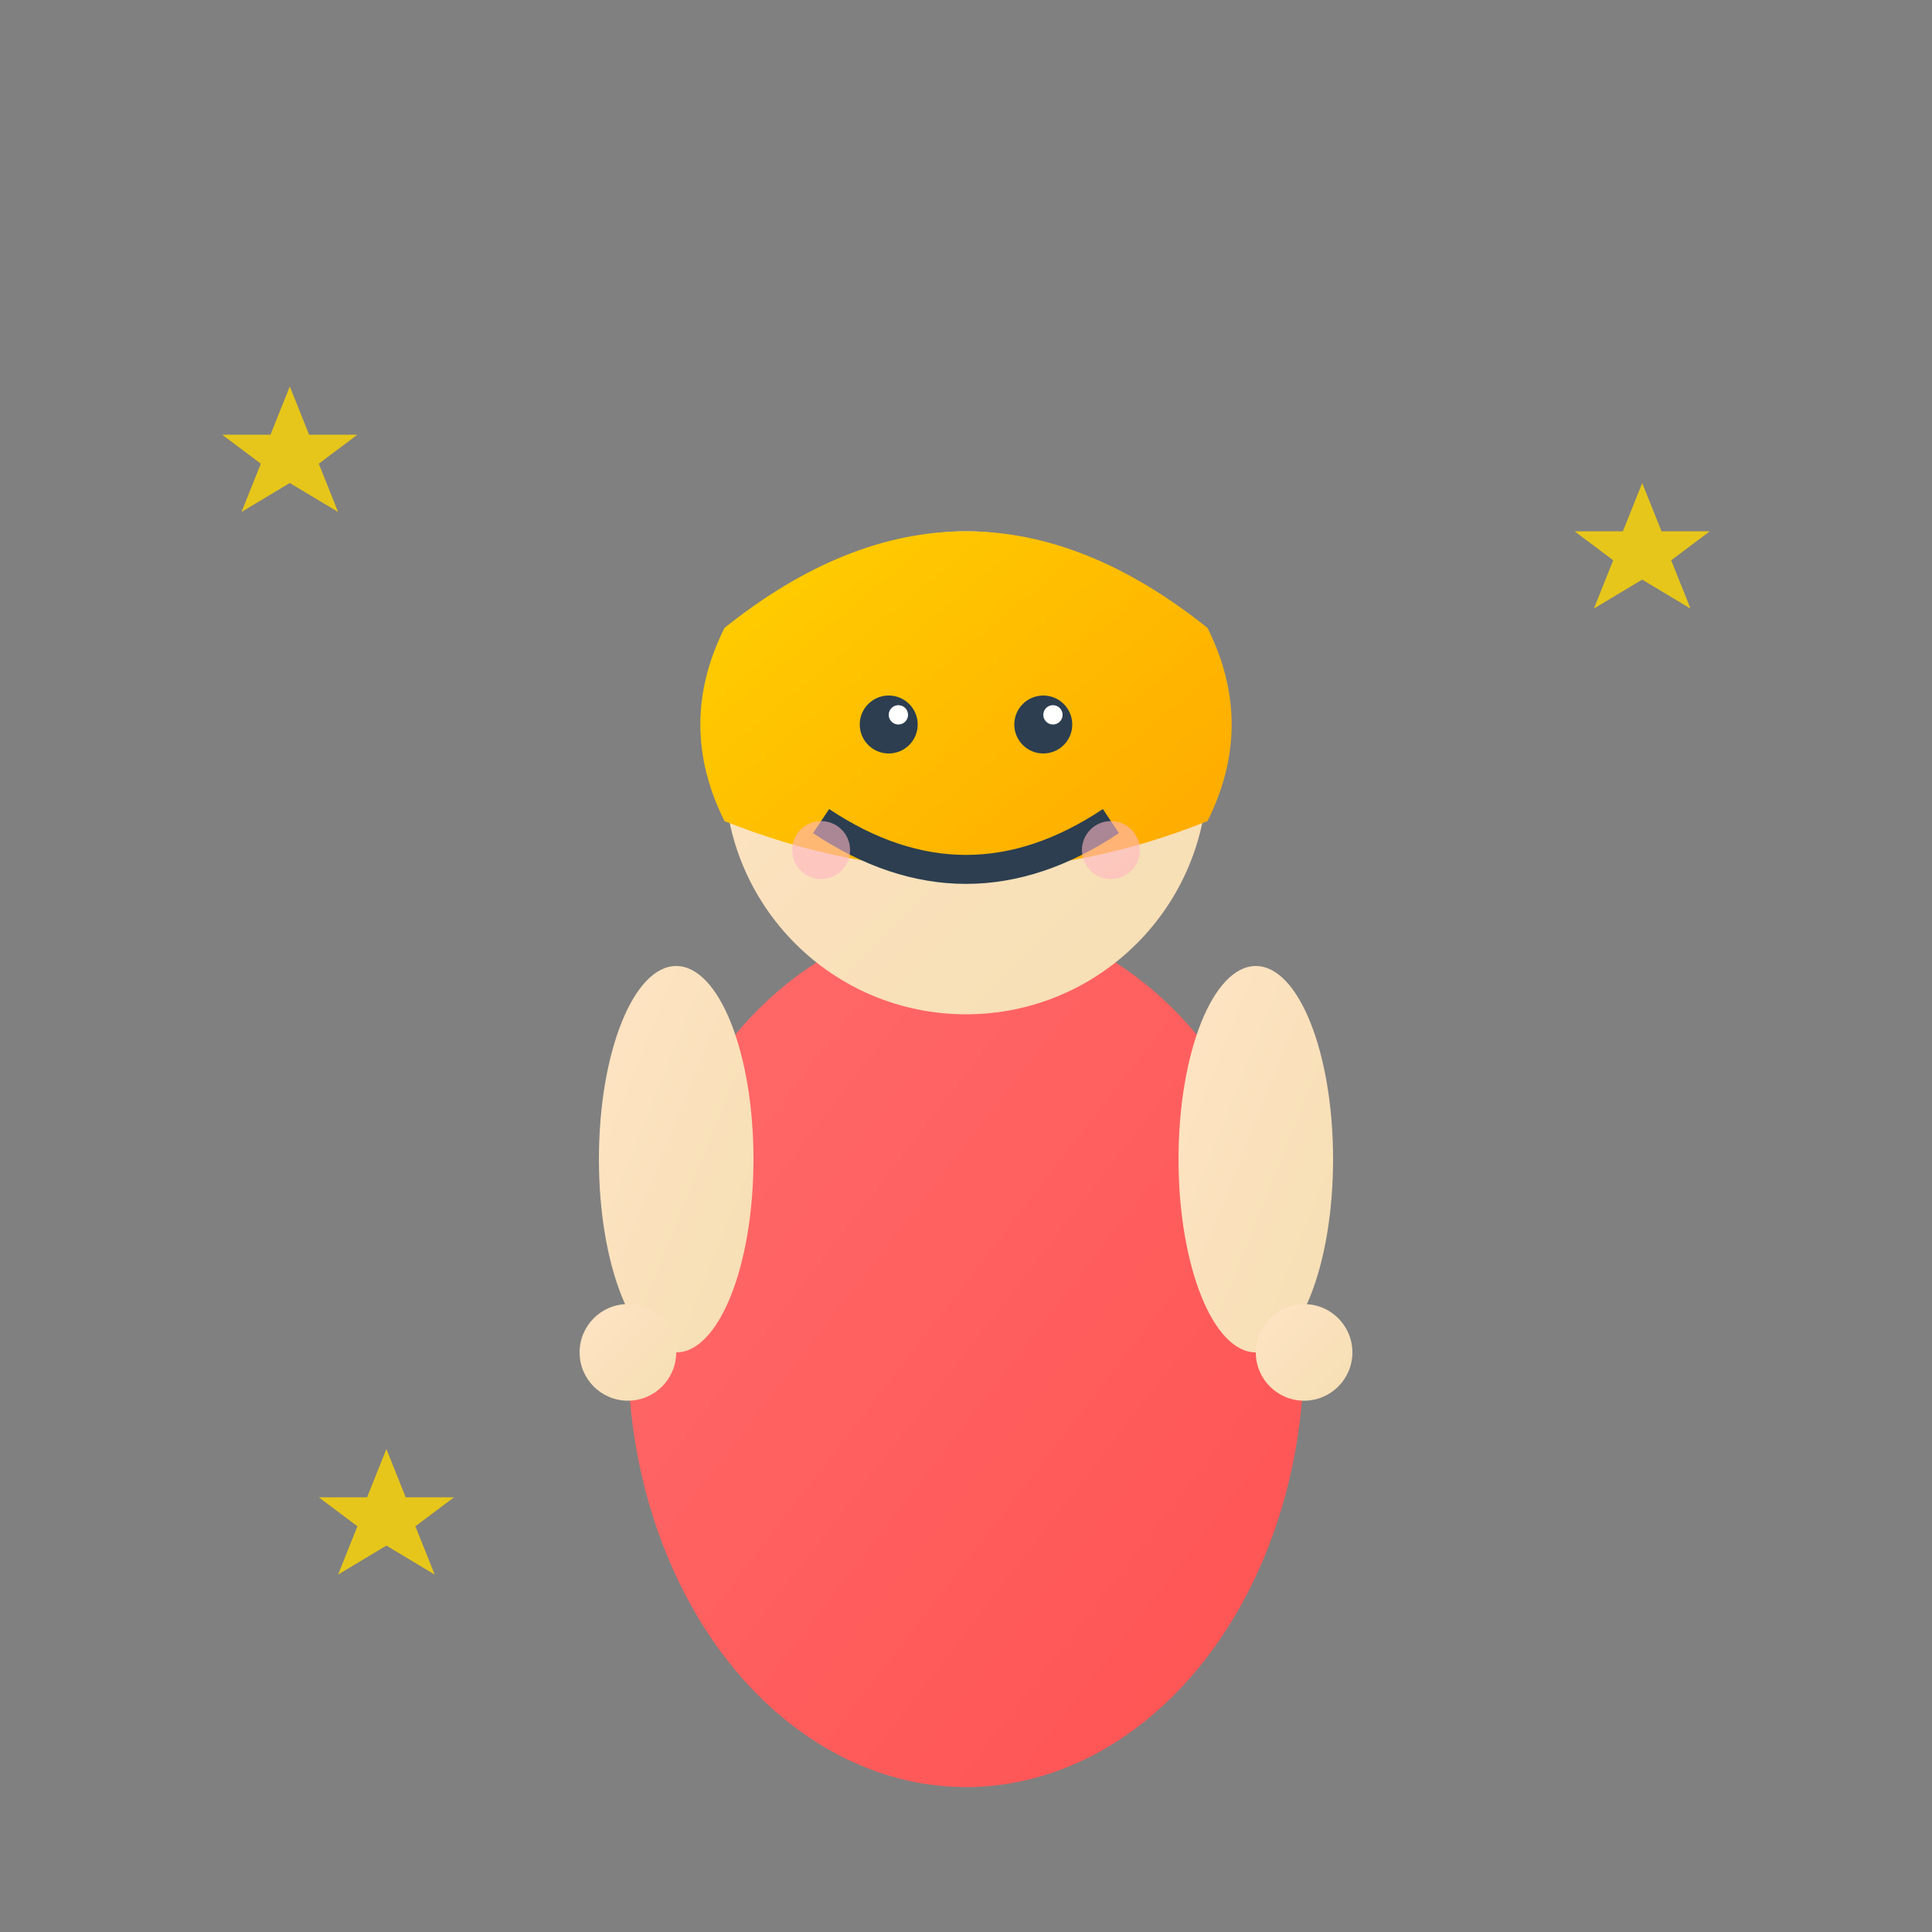 <svg width="200" height="200" viewBox="0 0 200 200" xmlns="http://www.w3.org/2000/svg">
  <rect x="0" y="0" width="200" height="200" fill="#808080" stroke="none"/>
  <!-- Tom - The Happy Helper -->
  <defs>
    <linearGradient id="tomHair" x1="0%" y1="0%" x2="100%" y2="100%">
      <stop offset="0%" style="stop-color:#FFD700;stop-opacity:1" />
      <stop offset="100%" style="stop-color:#FFA500;stop-opacity:1" />
    </linearGradient>
    <linearGradient id="tomSkin" x1="0%" y1="0%" x2="100%" y2="100%">
      <stop offset="0%" style="stop-color:#FFE4C4;stop-opacity:1" />
      <stop offset="100%" style="stop-color:#F5DEB3;stop-opacity:1" />
    </linearGradient>
    <linearGradient id="tomShirt" x1="0%" y1="0%" x2="100%" y2="100%">
      <stop offset="0%" style="stop-color:#FF6B6B;stop-opacity:1" />
      <stop offset="100%" style="stop-color:#FF5252;stop-opacity:1" />
    </linearGradient>
  </defs>
  
  <!-- Body -->
  <ellipse cx="100" cy="140" rx="35" ry="45" fill="url(#tomShirt)"/>
  
  <!-- Head -->
  <circle cx="100" cy="80" r="25" fill="url(#tomSkin)"/>
  
  <!-- Hair -->
  <path d="M75 65 Q100 45 125 65 Q130 75 125 85 Q100 95 75 85 Q70 75 75 65" fill="url(#tomHair)"/>
  
  <!-- Eyes -->
  <circle cx="92" cy="75" r="3" fill="#2C3E50"/>
  <circle cx="108" cy="75" r="3" fill="#2C3E50"/>
  <circle cx="93" cy="74" r="1" fill="white"/>
  <circle cx="109" cy="74" r="1" fill="white"/>
  
  <!-- Big Happy Smile -->
  <path d="M85 85 Q100 95 115 85" stroke="#2C3E50" stroke-width="3" fill="none"/>
  
  <!-- Cheeks -->
  <circle cx="85" cy="88" r="3" fill="#FFB6C1" opacity="0.6"/>
  <circle cx="115" cy="88" r="3" fill="#FFB6C1" opacity="0.6"/>
  
  <!-- Arms -->
  <ellipse cx="70" cy="120" rx="8" ry="20" fill="url(#tomSkin)"/>
  <ellipse cx="130" cy="120" rx="8" ry="20" fill="url(#tomSkin)"/>
  
  <!-- Hands -->
  <circle cx="65" cy="140" r="5" fill="url(#tomSkin)"/>
  <circle cx="135" cy="140" r="5" fill="url(#tomSkin)"/>
  
  <!-- Happy Sparkles -->
  <g fill="#FFD700">
    <polygon points="30,40 32,45 37,45 33,48 35,53 30,50 25,53 27,48 23,45 28,45" opacity="0.8"/>
    <polygon points="170,50 172,55 177,55 173,58 175,63 170,60 165,63 167,58 163,55 168,55" opacity="0.8"/>
    <polygon points="40,150 42,155 47,155 43,158 45,163 40,160 35,163 37,158 33,155 38,155" opacity="0.8"/>
  </g>
</svg>
